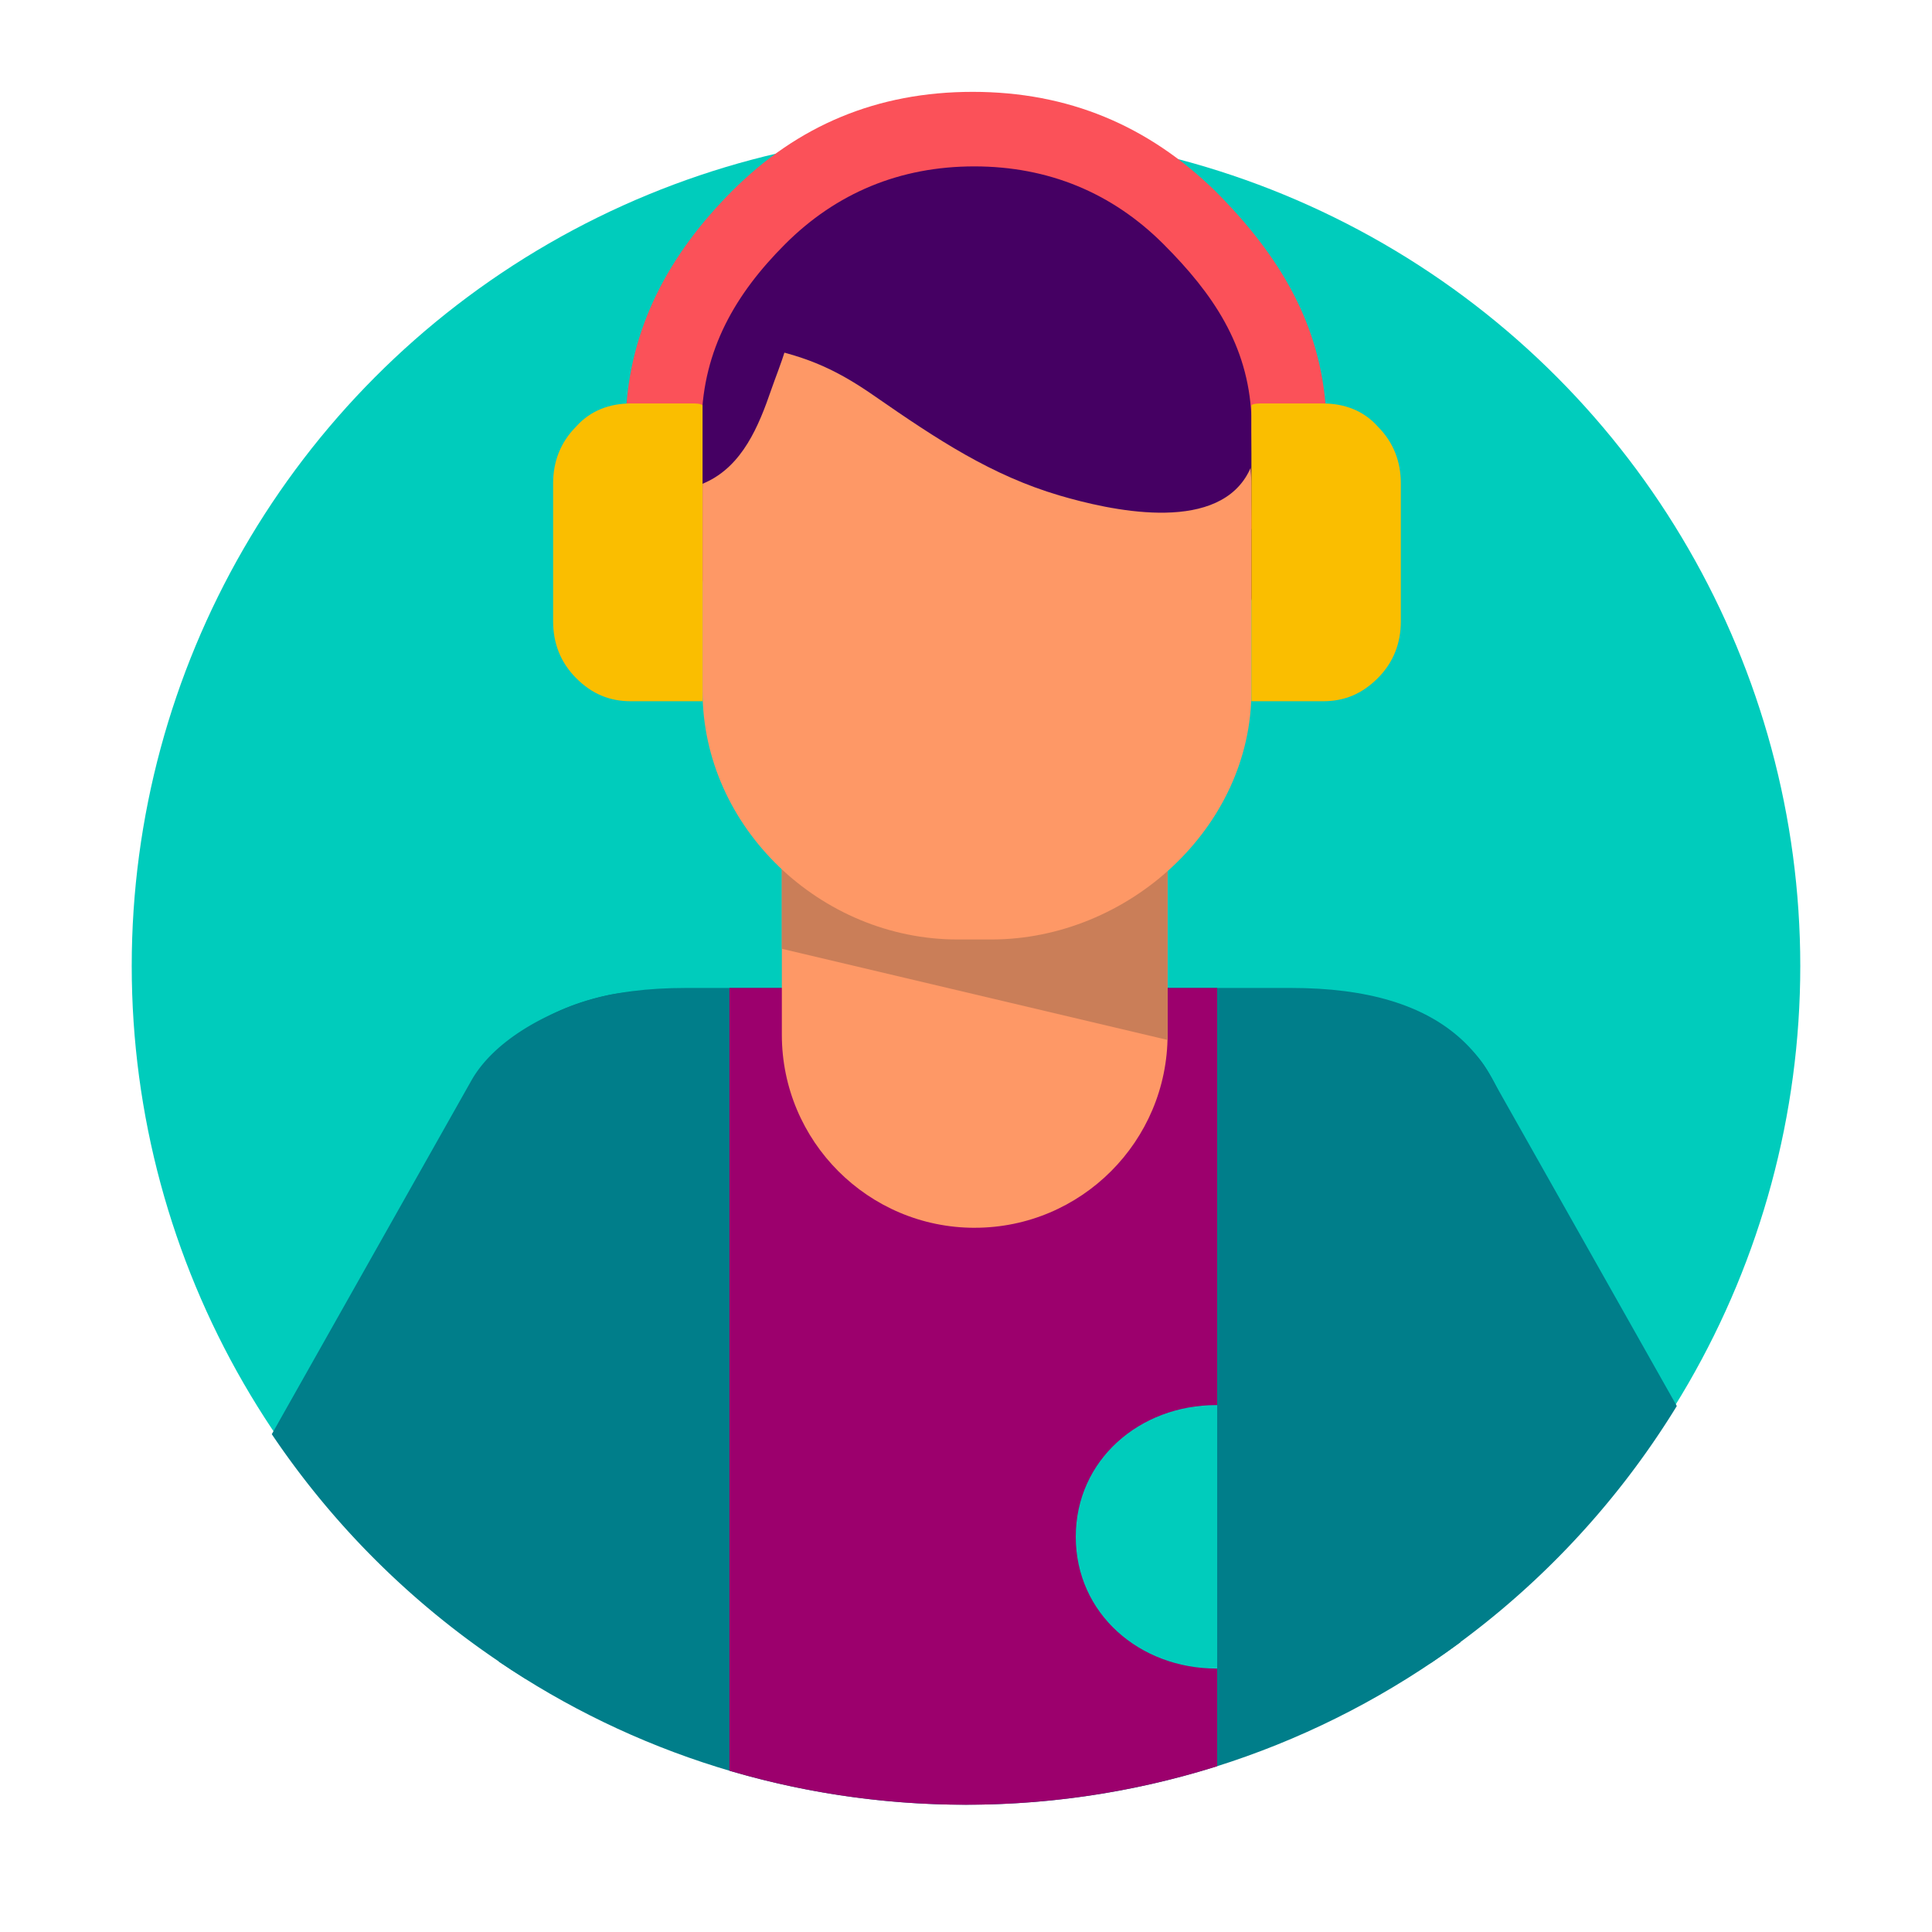 <svg xmlns="http://www.w3.org/2000/svg" width="88" height="88" fill="none" viewBox="0 0 88 88"><circle cx="44" cy="44" r="38" fill="#00CCBC"/><path fill="#007E8A" d="M58.814 45H31.232c-6.905 0-10.353 3.061-10.353 9.668l1.844 21.02c6.066 4.116 13.395 6.515 21.277 6.515 8.435 0 16.216-2.75 22.521-7.4l2.646-20.135C69.177 48.061 65.72 45 58.814 45z"/><path fill="#007E8A" d="M32.135 46.17c-1.908-0.997-3.061-1.26-5.135-0.67-2.066 0.59-4.462 1.86-5.513 3.687L12.38 65.326a38.222 38.222 0 0 0 11.57 11.147l11.348-20.107c1.032-1.827 1.245-3.737 0.636-5.73-0.627-1.984-1.89-3.47-3.798-4.466zM67.765 48.79c-1.05-1.827-3.201-2.427-5.266-3.017-2.074-0.59-3.473-0.997-5.381 0-1.909 0.996-3.18 2.482-3.799 4.457-0.617 1.993-0.405 3.903 0.637 5.73L65.138 75.77a38.204 38.204 0 0 0 11.238-11.728l-8.61-15.253z"/><path fill="#9C006D" d="M33.223 80.653a38.129 38.129 0 0 0 10.776 1.55c3.983 0 7.827-0.618 11.441-1.753V45H33.223v35.653z"/><path fill="#00CCBC" d="M55.44 64h-0.045C51.91 64 49 66.5 49 70s2.91 6 6.395 6h0.046V64z"/><path fill="#FE9866" d="M44.397 55.923c4.849 0 8.785-3.94 8.785-8.794V33.417h-17.57V47.13c0 4.854 3.936 8.794 8.785 8.794z"/><path fill="#CA7E58" d="M53.182 47.37V33.416h-17.57v9.8l17.57 4.152z"/><path fill="#450063" d="M44.636 36.24c-7.172 0-13.044-5.877-13.044-13.056V19.99c0-7.179 5.872-13.057 13.044-13.057 7.173 0 13.045 5.878 13.045 13.057v3.193c0 7.179-5.872 13.057-13.045 13.057z"/><path fill="#FE9866" d="M45.152 42.792h-1.54C37.4 42.792 32 37.7 32 31.48v-9.273c0-6.22 5.4-11.313 11.613-11.313h1.54C51.365 10.893 57 15.986 57 22.206v9.264c0.01 6.229-5.625 11.322-11.848 11.322z"/><path fill="#450063" d="M34.385 15.747c2.13 0.442 3.466 0.913 5.43 2.279 2.922 2.03 5.374 3.635 8.435 4.54 2.286 0.673 6.978 1.725 8.536-0.905 1.015-1.716 0.323-4.438-0.525-6.127-1.66-3.294-3.955-4.217-7.09-4.936-3.161-0.73-10.647-1.458-12.758 1.974l-2.028 3.175z"/><path fill="#FB5159" d="M60.236 24.42c0-0.083 0.083-0.156 0.083-0.156V23.94c0-2.658 0.083-4.033 0.083-4.116v-0.083-0.406-0.157-0.406c-0.24-4.032-2.15-7.17-5.054-10.076-3.06-2.98-6.693-4.512-11.044-4.512-4.351 0-7.974 1.531-10.952 4.512-2.904 2.907-4.695 6.27-4.852 10.303v7.096c0 0.406 0.157 0.803 0.562 1.209 0.323 0.323 0.729 0.48 1.208 0.48 0.406 0 0.802-0.157 1.208-0.48 0.322-0.323 0.48-0.73 0.48-1.21v-6.292c0-0.083-0.084-0.157-0.084-0.24v-0.157c0-0.083 0-0.157 0.083-0.24 0.083-3.23 1.515-5.754 3.801-8.042 2.333-2.335 5.236-3.544 8.62-3.544 3.383 0 6.287 1.21 8.62 3.544 2.258 2.26 3.845 4.595 4.002 7.815v0.72c0 0.406 0.083 1.698 0 4.033v0.405"/><path fill="#FABE00" d="M57.5 18.377h2.757c0.968 0 1.853 0.322 2.499 1.051 0.728 0.73 1.05 1.615 1.05 2.584v6.293c0 0.97-0.322 1.855-1.05 2.584-0.729 0.729-1.53 1.052-2.499 1.052H57V18.459c0.083-0.082 0.343-0.082 0.5-0.082z"/><path fill="#450063" d="M36.019 14.03c0.156 1.163-0.517 2.64-0.886 3.71-0.571 1.66-1.309 3.478-3.014 4.244-2.332 1.052-0.35-1.855 0-2.537 0.6-1.154 0.867-2.409 1.549-3.534 0.46-0.776 1.143-2.132 2.35-1.883z"/><path fill="#FABE00" d="M31.5 18.376h-2.757c-0.968 0-1.853 0.323-2.499 1.052-0.728 0.73-1.05 1.615-1.05 2.584v6.293c0 0.97 0.322 1.855 1.05 2.584 0.729 0.729 1.53 1.052 2.499 1.052H32V18.459c-0.083-0.083-0.343-0.083-0.5-0.083z"/></svg>